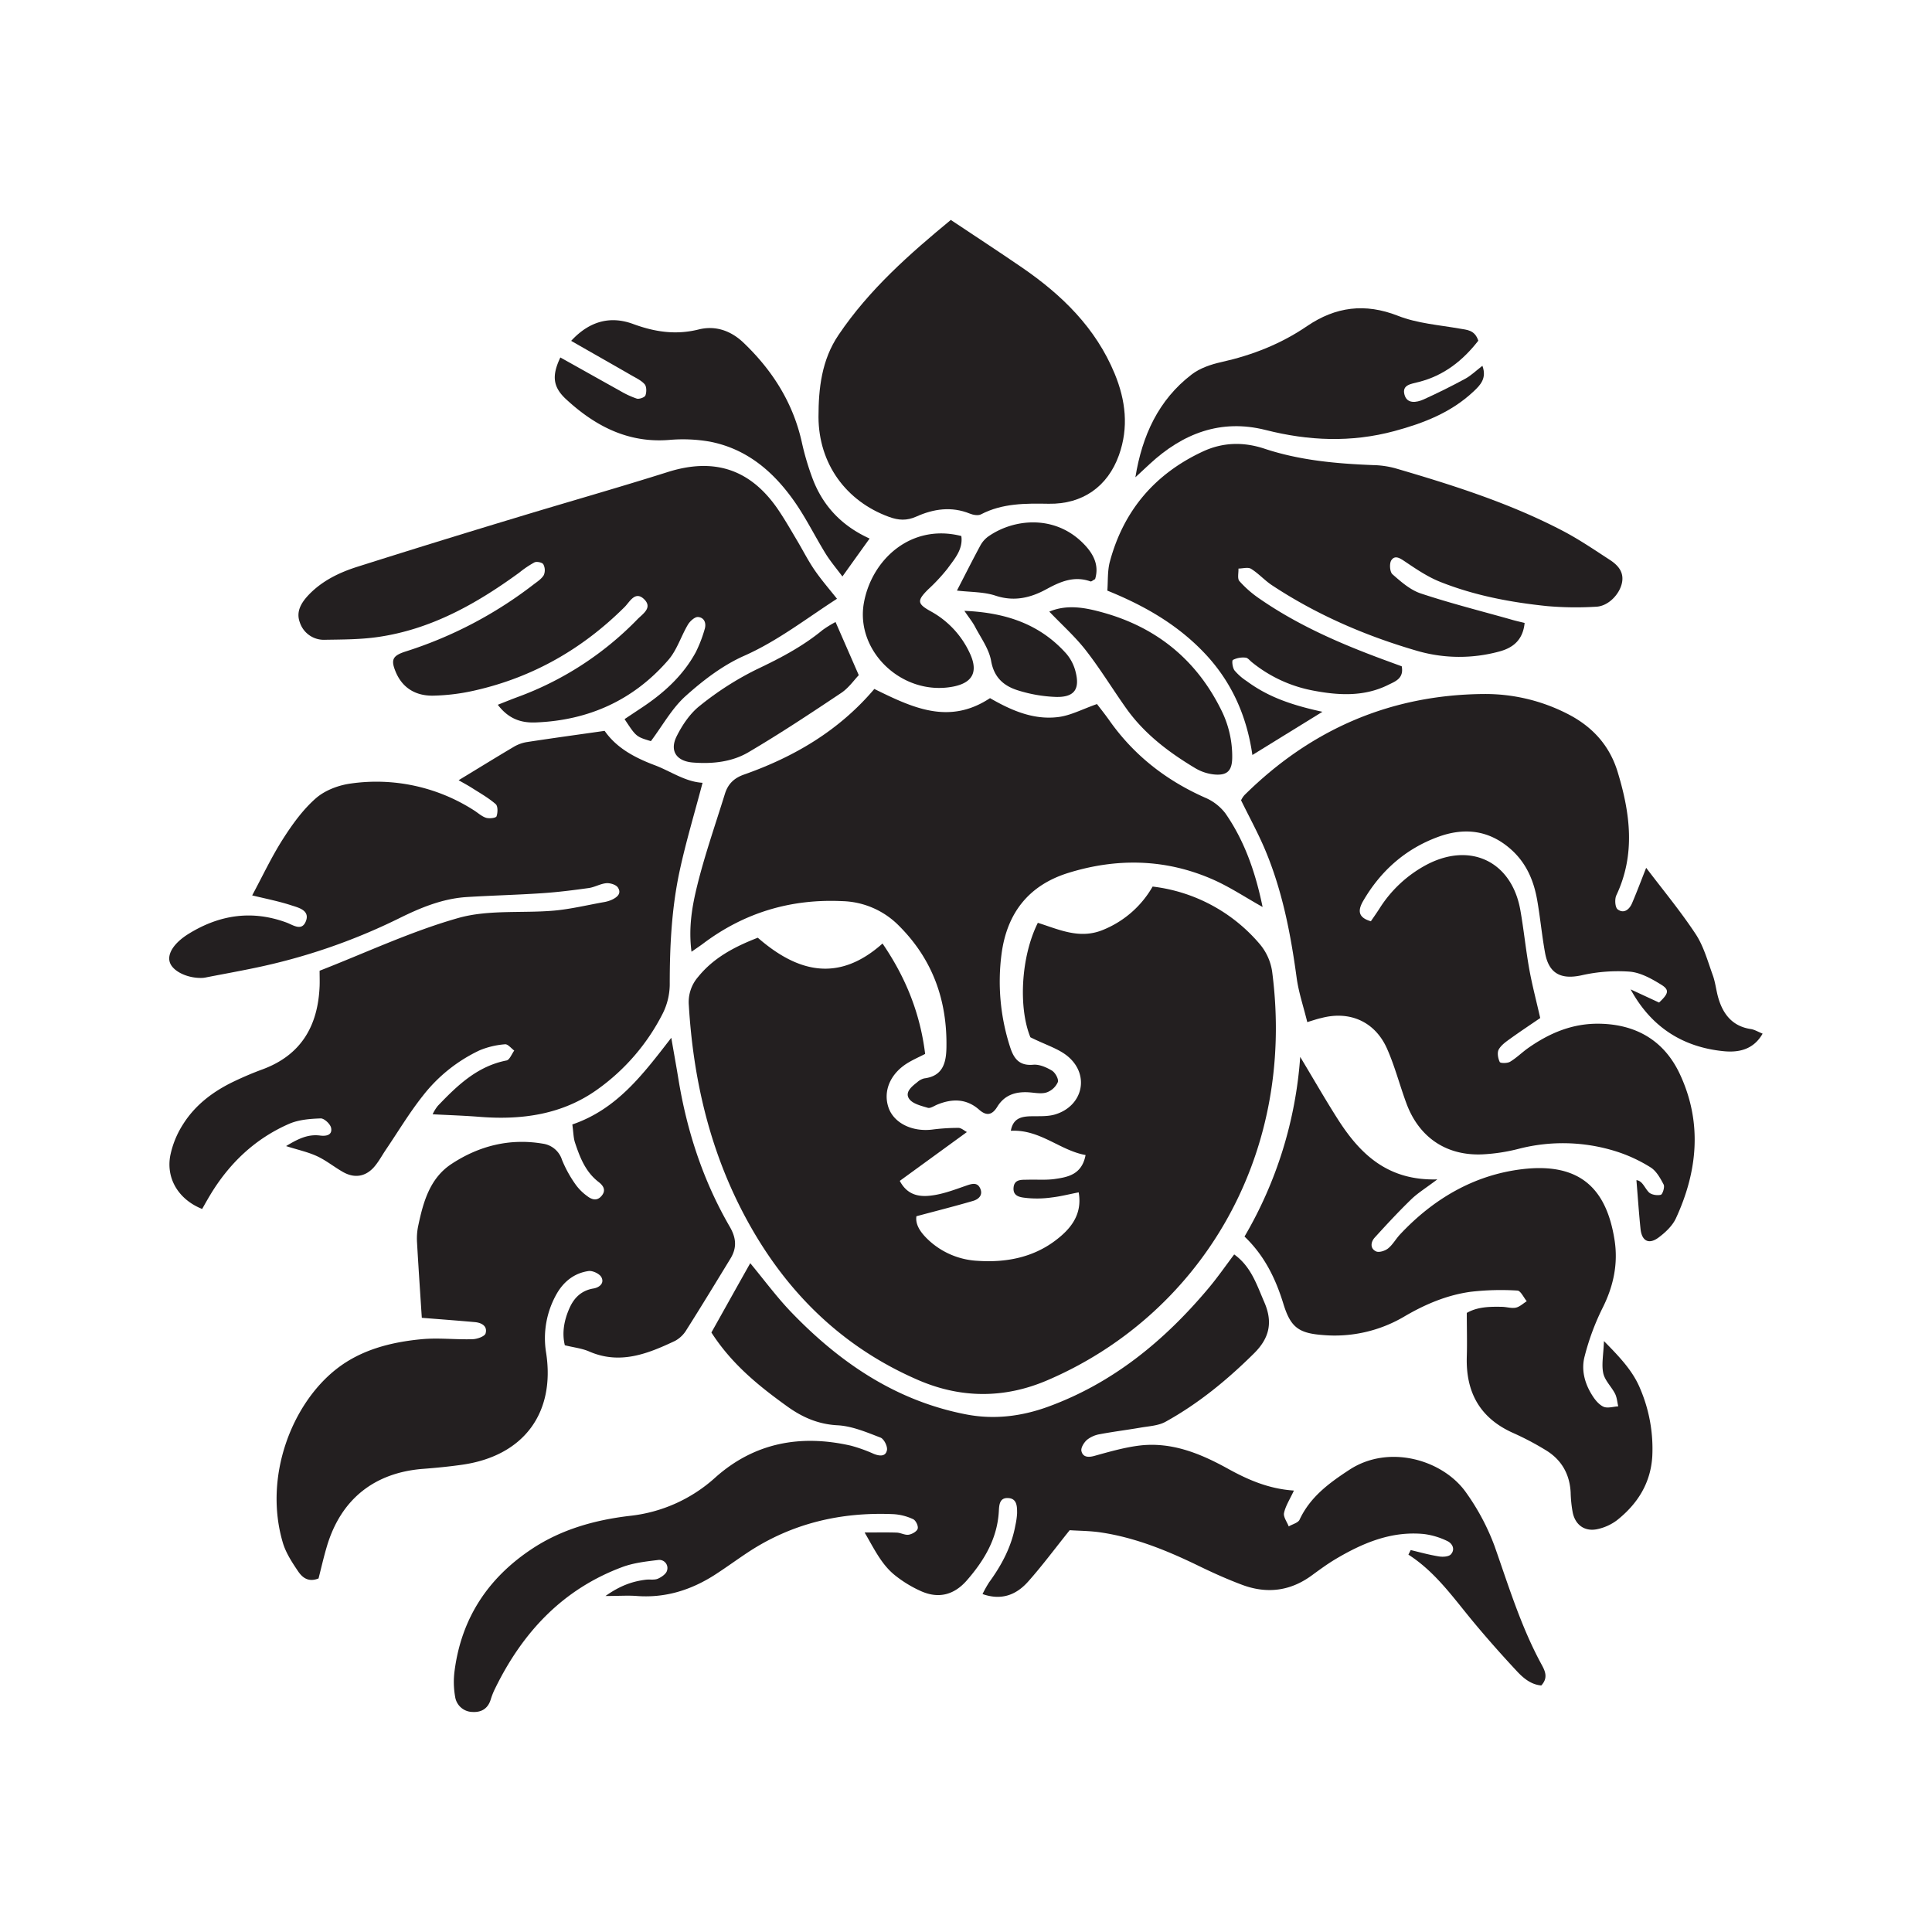 <svg id="Livello_1" data-name="Livello 1" xmlns="http://www.w3.org/2000/svg" viewBox="0 0 841.89 841.89">
  <defs>
    <style>
      .cls-1 {
        fill: #231f20;
      }
    </style>
  </defs>
  <title>Glos</title>
  <g>
    <path class="cls-1" d="M449,452c-5.24-12.84-4.17-35,3.25-49.87,9.07,2.84,18,7.22,28.09,3.2a43.84,43.84,0,0,0,21.93-19A72.35,72.35,0,0,1,549,411.45a23.91,23.91,0,0,1,5.35,11.92c10.78,82.57-33.26,150.48-98.1,178.16-18.54,7.92-37.48,7.91-56.14-.16C364.79,586.1,339.7,560,322.61,526.15,308.67,498.54,302,468.84,300.16,438a16.68,16.68,0,0,1,4-12.24c6.76-8.39,15.81-13.15,26.06-17.14,17,14.82,34.92,19.87,54.35,2.53,10.25,15,16.41,30.57,18.57,48.11-2.8,1.43-5.2,2.49-7.43,3.83-7.71,4.63-11,12.31-8.54,19.53,2.32,6.76,10.29,10.69,19.1,9.6a88.35,88.35,0,0,1,11.37-.73c1.26,0,2.51,1.2,3.7,1.81l-29.25,21.28c3.64,6.91,9.55,7.18,15.52,6.12,4.63-.82,9.11-2.55,13.58-4.09,2.44-.84,4.79-1.5,6,1.38s-.83,4.64-3.18,5.32c-7.86,2.3-15.81,4.31-24.67,6.68-.6,3.95,2.19,7.58,5.71,10.78a33.85,33.85,0,0,0,21,8.65c12.08.81,23.81-1.34,33.71-8.75,6.69-5,12-11.31,10.29-21.09-4.18.82-7.88,1.77-11.64,2.21a46,46,0,0,1-10.61.29c-2.66-.31-6.59-.4-6.11-4.73.41-3.65,3.68-3.2,6.29-3.28,3.86-.12,7.77.23,11.56-.3,5.93-.83,11.92-2,13.51-10.45-11.2-2-19.8-11.25-32.57-10.57,1-5.5,4.62-6.25,8.95-6.33,3.5-.07,7.18.18,10.44-.82,11.95-3.66,15.09-17,5.62-25.13C461.44,457,455.78,455.39,449,452Z"/>
    <path class="cls-1" d="M569.66,445.4c-1.69-6.91-3.78-13-4.64-19.37-2.6-19.17-6.24-38-13.82-55.94-3-7.08-6.71-13.85-10.39-21.35a9.79,9.79,0,0,1,1.46-2.25c28.93-28.65,63.67-43.79,104.49-44.07a78.53,78.53,0,0,1,36,8.5c10.89,5.46,18.56,13.7,22.14,25.43,5.48,18,7.88,35.89-.56,53.79-.79,1.68-.57,5.25.58,6.13,2.67,2,5.07.1,6.25-2.65,2.18-5.09,4.12-10.29,6.17-15.46,7.2,9.51,14.93,18.82,21.55,28.85,3.5,5.31,5.26,11.82,7.46,17.91,1.21,3.32,1.51,7,2.55,10.35,2.14,7,6.28,12,14.05,13.15,1.63.25,3.15,1.21,5.13,2-4.08,7.18-10.72,8.28-17.08,7.64-17.76-1.78-31.51-10.53-40.44-26.93l12.4,5.74c4.13-3.88,4.63-5.5.95-7.78-4.19-2.6-9-5.28-13.7-5.68A71.72,71.72,0,0,0,689.18,425c-8.87,1.93-14.24-.64-15.9-9.77-1.38-7.57-2.09-15.27-3.41-22.86-1.5-8.66-4.78-16.41-11.65-22.42-9.54-8.36-20.31-9.41-31.62-5.24-14.12,5.2-24.89,14.72-32.5,27.74-2.26,3.87-2.77,7.26,3.27,9,1.24-1.82,2.56-3.68,3.79-5.6a54.39,54.39,0,0,1,20.68-19.13c19.1-9.94,37-1.19,40.69,20,1.49,8.46,2.33,17,3.85,25.5,1.24,6.93,3.06,13.76,4.79,21.4-3.79,2.6-8.42,5.66-12.93,8.9-1.91,1.38-4.07,2.85-5.15,4.81-.76,1.38-.32,3.86.44,5.44.29.6,3.32.61,4.5-.1,2.78-1.66,5.11-4,7.78-5.91,9.41-6.61,19.46-10.9,31.38-10.66,16.24.33,28.2,7.72,34.85,22,9.76,20.9,7.8,42.16-1.72,62.75-1.52,3.31-4.61,6.22-7.62,8.45-4.23,3.12-7.27,1.49-7.82-3.8-.72-6.94-1.18-13.9-1.79-21.23,2.6.26,3.48,3.23,5.36,5.23,1.06,1.13,3.63,1.54,5.25,1.15.79-.19,1.81-3.39,1.26-4.46-1.46-2.79-3.23-6-5.78-7.54a65.35,65.35,0,0,0-15.21-7,77.11,77.11,0,0,0-42.1-1.06,78.85,78.85,0,0,1-15.78,2.43c-15.61.73-27.53-7.2-33.09-21.84-3-8-5.13-16.45-8.61-24.27-5.27-11.81-16.34-16.58-28.65-13.28C574.31,443.92,572.91,444.4,569.66,445.4Z"/>
    <path class="cls-1" d="M109.89,390.18c4.57-8.51,8.48-16.86,13.4-24.56,4.1-6.42,8.72-12.84,14.39-17.8,4-3.48,9.91-5.7,15.25-6.4a78.68,78.68,0,0,1,53.6,11.69c1.75,1.1,3.36,2.64,5.27,3.25,1.4.44,4.29.1,4.56-.62.58-1.59.65-4.45-.35-5.33-3.1-2.71-6.77-4.77-10.26-7-1.88-1.2-3.86-2.25-5.9-3.42,8.27-5,16-9.8,23.8-14.41a16.46,16.46,0,0,1,5.73-2.18c11.07-1.71,22.16-3.22,34.1-4.92,5,7.2,12.62,11.52,21.92,15,6.89,2.61,13.23,7.21,20.75,7.63-3.5,13.31-7.27,25.78-10,38.47-3.5,16.29-4.32,32.89-4.3,49.57a28.88,28.88,0,0,1-3.11,12.6,91.32,91.32,0,0,1-28.17,32.81c-15.4,11.14-33.13,13.58-51.66,12.11-6.68-.53-13.39-.74-20.38-1.11a17.14,17.14,0,0,1,2.29-3.71c8.45-8.84,17.17-17.25,29.91-19.74,1.35-.27,2.25-2.82,3.36-4.31-1.34-1-2.79-2.87-4-2.74A36.07,36.07,0,0,0,209,457.69a68,68,0,0,0-24.8,19.89c-5.87,7.4-10.74,15.58-16.06,23.42-1.81,2.68-3.34,5.65-5.55,8-3.72,3.86-8.31,4.39-13,1.78-3.87-2.17-7.37-5.06-11.36-6.92s-8.21-2.74-13.57-4.44c5.32-3.23,9.59-5.27,14.84-4.59,2.54.33,5.4-.11,4.79-3.32-.32-1.69-3-4.2-4.55-4.15-4.63.16-9.58.55-13.75,2.36-14.86,6.48-26.13,17.24-34.45,31.1-1.2,2-2.32,4-3.44,6-10.07-4-15.76-13-13.92-23.15a40.09,40.09,0,0,1,5.62-13.8c5.34-8.48,13.21-14.36,22.21-18.65,4-1.91,8.1-3.66,12.26-5.19,16.9-6.2,24.27-18.91,25-36.21.09-2.05,0-4.11,0-6.81,20.21-7.87,39.86-17.16,60.5-23,13.1-3.69,27.67-2,41.54-3.19,7.32-.65,14.54-2.41,21.8-3.7a14.37,14.37,0,0,0,3.41-1c2.31-1.06,4.49-2.72,2.73-5.38-.82-1.24-3.35-2-5-1.88-2.6.22-5.07,1.74-7.67,2.11-6.74.94-13.51,1.8-20.3,2.25-11,.74-21.93,1-32.88,1.68-10.56.66-20.21,4.67-29.49,9.27a262.5,262.5,0,0,1-63.71,21.78c-6.66,1.38-13.36,2.59-20,3.88a13,13,0,0,1-1.75.29c-6.48.36-13.16-2.79-14.45-6.79-1.22-3.76,1.91-8.54,8.28-12.46,13.4-8.25,27.51-10.39,42.51-4.88,2.89,1.06,6.6,3.9,8.42-.37,2-4.72-2.73-6-5.92-7C121.72,392.77,115.9,391.64,109.89,390.18Z"/>
    <path class="cls-1" d="M563.84,649.53c-1.79,3.87-3.66,6.69-4.31,9.77-.36,1.73,1.3,3.89,2.05,5.86,1.62-1,4.07-1.54,4.73-2.95,4.62-9.94,12.93-16,21.69-21.73,17.36-11.38,41-4.23,50.92,10a99.43,99.43,0,0,1,12.42,23.44c6.1,17.35,11.47,34.92,20.29,51.18,1.5,2.76,3.23,5.87,0,9.36-4.55-.37-8-3.34-10.9-6.51-6.47-6.94-12.77-14.05-18.83-21.35-8.64-10.42-16.41-21.61-28.17-29.15l1-2c4.09,1,8.15,2.11,12.29,2.78,1.7.28,4.27.14,5.22-.91,2-2.21.64-4.81-1.68-5.85a32.49,32.49,0,0,0-10.06-3c-14.26-1.39-26.75,3.93-38.64,11-3.55,2.13-6.91,4.6-10.26,7.05-9.39,6.88-19.59,8.09-30.32,4.09-6.37-2.38-12.61-5.18-18.72-8.15-13.65-6.64-27.6-12.38-42.7-14.66-4.92-.75-10-.72-13.73-1-6.55,8.16-12,15.53-18.07,22.35-5,5.64-11.41,8.47-19.91,5.48a49.33,49.33,0,0,1,2.87-5.12c5.48-7.52,9.77-15.56,11.44-24.82a32.79,32.79,0,0,0,.75-5.27c0-3,0-6.52-4.06-6.63-3.63-.11-3.75,3.05-3.9,5.8-.67,11.87-6.36,21.39-13.94,30.08-5.59,6.4-12.35,8.09-20,4.68a52.44,52.44,0,0,1-11.32-6.9c-5.86-4.69-9-11.41-13.22-18.65,5.44,0,9.75-.1,14,.05,1.74.06,3.54,1.17,5.18.92,1.48-.23,3.58-1.41,3.94-2.61s-.83-3.65-2-4.17a23.57,23.57,0,0,0-8.51-2.18c-22.81-1-44.14,3.91-63.39,16.59-4.95,3.27-9.74,6.79-14.74,10-10.28,6.53-21.39,10-33.74,9.07-3.81-.3-7.67,0-13.66,0,6.44-4.55,11.76-6.38,17.55-7.09,1.76-.22,3.73.22,5.27-.44s3.66-2.1,4-3.57a3.54,3.54,0,0,0-4-4.57c-5.25.63-10.67,1.25-15.58,3.09-25.84,9.65-43.29,28.33-55.23,52.67a31.58,31.58,0,0,0-2,4.94c-1.21,4.06-4.08,5.75-8.05,5.5a7.74,7.74,0,0,1-7.47-6.56A36.91,36.91,0,0,1,198.1,728c3-22.86,14.58-40.39,33.69-53.05,12.91-8.56,27.53-12.61,42.59-14.39a65.88,65.88,0,0,0,37.38-16.77c17-15.15,37.14-18.81,59-13.83a66.9,66.9,0,0,1,10,3.58c2.5,1,5.18,1.27,5.74-1.64.32-1.64-1.31-4.88-2.8-5.45-6-2.3-12.31-5-18.61-5.36-8.54-.42-15.5-3.51-22.08-8.25C330.74,604,318.93,594.54,310,580.65c5.45-9.71,11-19.69,16.93-30.2,6.11,7.36,11.52,14.73,17.79,21.27,21.15,22,45.6,38.68,76.24,44.61,12.26,2.38,24.25.87,35.85-3.37,28.39-10.38,50.82-28.93,70-51.83,3.78-4.53,7.16-9.38,11-14.5,7.39,5.3,9.82,13.22,13.09,20.73,3.77,8.64,2.42,15.57-4.39,22.33-11.67,11.57-24.23,21.91-38.59,29.85-3.19,1.77-7.32,1.93-11.06,2.59-5.82,1-11.7,1.72-17.51,2.82a12.26,12.26,0,0,0-5.64,2.44c-1.32,1.15-2.78,3.46-2.47,4.89.6,2.74,3,2.89,5.7,2.13,6.25-1.73,12.55-3.55,18.95-4.41,14.21-1.91,26.88,3.23,39,9.9C543.73,644.81,552.85,648.8,563.84,649.53Z"/>
    <path class="cls-1" d="M381,300.22c16.66,8.19,32.53,15.82,50.41,4,9,5.19,18.81,9.64,29.82,8.23,5.35-.68,10.43-3.43,16.79-5.65,1.2,1.58,3.38,4.29,5.39,7.13,10.7,15.19,24.74,26.13,41.69,33.64a21.81,21.81,0,0,1,8.83,6.79c8.57,12.29,13.25,26.23,16.26,40.87-7.55-4.22-14.47-8.86-22-12.13-20.39-8.87-41.47-9.27-62.54-2.76-17.28,5.34-26.88,17.43-29.23,35.46a92.54,92.54,0,0,0,3.72,40.39c1.57,4.95,3.9,8.34,10.09,7.78,2.66-.24,5.78,1.12,8.19,2.58,1.44.88,3,3.73,2.54,5a8.42,8.42,0,0,1-4.75,4.44c-2.09.74-4.69.29-7,.07-6-.57-11.25.71-14.63,6.22-2.18,3.55-4.61,4.2-7.89,1.3-5.54-4.89-11.75-4.9-18.26-2.24-1.37.56-3,1.74-4.13,1.4-2.9-.87-6.59-1.73-8.11-3.89-2-2.85,1.05-5.35,3.43-7.2a7.14,7.14,0,0,1,3.08-1.72c8.1-1,9.6-6.67,9.72-13.46.37-20.55-6-38.42-20.72-53.09a36,36,0,0,0-24.63-10.7c-22.46-1.07-42.75,5-60.74,18.55-1.34,1-2.74,1.92-5,3.5-1.38-10.6.29-19.93,2.5-28.88,3.32-13.47,7.94-26.63,12.05-39.9,1.3-4.21,3.85-6.84,8.28-8.41C346,329.85,365.53,318.46,381,300.22Z"/>
    <path class="cls-1" d="M249.4,490c19.48-6.68,30.71-21.74,43.12-37.77,1.22,7.07,2.21,12.49,3.1,17.94,3.7,22.72,10.77,44.34,22.32,64.28,2.92,5,3.24,9.27.36,14-6.33,10.37-12.64,20.76-19.13,31a13.11,13.11,0,0,1-5,4.85c-11.91,5.63-24,10.46-37.41,4.63-3.17-1.38-6.78-1.76-10.63-2.72-1.32-5.49-.3-10.91,2-16.11,2-4.55,5.21-7.76,10.49-8.63,2.46-.4,4.89-2.23,3.44-4.93-.82-1.51-3.82-2.92-5.59-2.67-6.2.89-10.84,4.57-13.93,10A39.08,39.08,0,0,0,238,589.62c4,26.36-10,44.9-36.73,48.67-5.57.79-11.18,1.34-16.79,1.77-21.29,1.61-35.88,13.2-42,33.66-1.43,4.77-2.52,9.64-3.67,14.1-4.53,1.83-7.15-.51-8.93-3.14-2.62-3.88-5.32-8-6.63-12.43-8.44-28.5,3.72-60.22,23.27-75.62,10.74-8.46,23.85-11.8,37.25-13.06,7.33-.69,14.8.24,22.19,0,2-.06,5.26-1.21,5.64-2.53.92-3.2-1.75-4.66-4.71-4.92-7.64-.68-15.28-1.25-23.08-1.87-.67-10.35-1.43-21.41-2.06-32.48a27.2,27.2,0,0,1,.39-7.1c2.2-10.55,5-21.14,14.6-27.46,12-7.9,25.41-11.3,39.83-8.84a10.25,10.25,0,0,1,8.34,7.09,53.08,53.08,0,0,0,6,10.83,22.26,22.26,0,0,0,5,4.94c2,1.55,4.29,2.26,6.28-.16s.75-4.38-1.33-6c-5.73-4.39-8.18-10.76-10.33-17.26C249.86,495.7,249.87,493.29,249.4,490Z"/>
    <path class="cls-1" d="M664.37,271.45c-.72,7.44-5.06,10.9-11.19,12.49a66,66,0,0,1-35.19-.19C595.4,277.23,573.91,268,554.24,255c-3.19-2.12-5.82-5.12-9.07-7.13-1.34-.83-3.64-.12-5.5-.11.09,1.86-.55,4.35.41,5.45a47.1,47.1,0,0,0,8.65,7.59c16.69,11.58,35.14,19.61,54.09,26.61l8,2.94c1,5.31-2.82,6.57-5.88,8.09-10.66,5.3-21.9,4.58-33.07,2.42a59.75,59.75,0,0,1-26.34-12.29c-.93-.74-1.85-2-2.82-2a9.78,9.78,0,0,0-5.45,1c-.56.34-.17,3.41.69,4.57a24.41,24.41,0,0,0,5.32,4.67c8.52,6.26,17.89,10.09,33,13.36L545.74,329c-2.45-17.15-9.14-32-20.76-44.29s-25.85-20.63-42.44-27.34c.32-4.13,0-8.62,1.12-12.72,6-22.23,19.62-38.18,40.5-47.9,8.77-4.09,17.79-4.23,26.85-1.23,15.37,5.1,31.26,6.52,47.3,7.15a40.06,40.06,0,0,1,9.65,1.37c25,7.31,49.89,15.18,73.1,27.32,7.07,3.7,13.71,8.23,20.41,12.59,3.61,2.35,6.41,5.42,5.25,10.33s-6,9.87-11.14,10.1a144.83,144.83,0,0,1-21.35-.26c-15.94-1.64-31.7-4.61-46.65-10.57-5.4-2.15-10.38-5.51-15.24-8.79-2.19-1.47-4.38-3-6-.7-1,1.38-.73,5.16.44,6.18,3.72,3.28,7.77,6.84,12.34,8.36,12.88,4.28,26.08,7.61,39.16,11.3C660.17,270.48,662.11,270.9,664.37,271.45Z"/>
    <path class="cls-1" d="M364.73,260.92c-13.64,8.81-25.9,18.4-40.44,24.85-9.29,4.11-17.84,10.64-25.47,17.49-6,5.36-10.05,12.86-15.19,19.7-6.42-1.93-6.42-1.93-11.47-9.6l7-4.66c9.8-6.43,18.39-14.1,24.05-24.53a57.79,57.79,0,0,0,3.83-9.9c.85-2.61-.06-5.17-2.85-5.4-1.4-.12-3.5,1.79-4.41,3.3-3,5.05-4.77,11.06-8.53,15.4-15.13,17.5-34.69,26.34-57.77,27.24-6.12.25-11.72-1.33-16.56-7.7,3.11-1.22,5.65-2.26,8.23-3.22a139.73,139.73,0,0,0,52.59-34c2.28-2.36,6.73-5,3-8.72-3.91-3.87-6.26,1-8.49,3.27-18.3,18.25-39.89,30.63-65.1,36.38a89.27,89.27,0,0,1-18.47,2.32c-7.3.11-13.21-3.15-16.21-10.27-2.26-5.38-1.47-7.14,4.36-9a180.36,180.36,0,0,0,55.63-29.14c1.64-1.25,3.54-2.46,4.52-4.15a5.5,5.5,0,0,0-.22-4.68c-.45-.81-2.86-1.32-3.86-.84a43.54,43.54,0,0,0-6.61,4.46c-18.63,13.58-38.43,24.74-61.65,28.07-7.58,1.09-15.34,1.08-23,1.2a11,11,0,0,1-11-7.61c-1.76-4.75.73-8.65,3.9-12C140.47,253,148,249.4,156,246.89q34.28-10.86,68.71-21.25c22.08-6.72,44.29-13,66.29-19.95,20-6.32,35.79-1.4,47.82,16,3,4.38,5.65,9,8.39,13.63,2.59,4.33,4.86,8.86,7.69,13S361,256.24,364.73,260.92Z"/>
    <path class="cls-1" d="M566.58,460.55c6.17,10.26,11.14,18.95,16.53,27.38,9.62,15,21.63,26.65,43.22,26-5,3.79-8.53,5.93-11.4,8.72-5.51,5.34-10.75,11-15.9,16.66-1.75,1.94-2.06,4.76.61,6,1.31.61,4-.26,5.29-1.34,2-1.63,3.35-4.13,5.17-6.07,14.47-15.44,32.11-25.83,53-28.39,26-3.18,37,9.12,40.43,30.66,1.69,10.5-.45,20.49-5.36,30.12A106.27,106.27,0,0,0,690.53,591c-1.58,5.88,0,11.84,3.28,17,1.24,2,2.93,4.08,4.93,5,1.77.78,4.26-.05,6.43-.17-.45-1.85-.56-3.87-1.4-5.51-1.57-3.07-4.44-5.74-5.13-8.93-.82-3.81.08-8,.3-14,7.21,7.31,12.68,13.16,15.82,20.81A66.62,66.62,0,0,1,720,634.63c-.71,11.74-6.47,20.77-15.44,27.87a21.62,21.62,0,0,1-8,3.73c-5.61,1.43-10-1.39-11.22-7.08a55.06,55.06,0,0,1-.91-8.82c-.43-8-4-14.24-10.79-18.37a123.54,123.54,0,0,0-14.12-7.46c-14.54-6.43-20.81-17.7-20.35-33.26.19-6.22,0-12.44,0-19.12,4.65-2.66,9.9-2.76,15.17-2.66,2.07,0,4.22.76,6.17.37,1.72-.35,3.21-1.83,4.79-2.8-1.35-1.63-2.65-4.58-4.07-4.65a114.25,114.25,0,0,0-20.35.53c-10.36,1.41-19.93,5.48-29,10.81a59.61,59.61,0,0,1-35.83,8c-10.43-.81-13.76-3.65-16.83-13.65-3.34-10.86-8.2-20.92-16.91-29.23A179.6,179.6,0,0,0,566.58,460.55Z"/>
    <path class="cls-1" d="M414.33,95.84c10.85,7.24,21,13.86,31,20.72,17.4,11.95,32.13,26.27,40.39,46.25,4.81,11.66,6.19,23.44,1.87,35.54-4.91,13.74-15.93,21.41-30.58,21.17-10.12-.17-20.17-.26-29.54,4.62-1.25.65-3.41.26-4.88-.34-8-3.24-15.82-2.05-23.3,1.31-4.16,1.87-7.77,1.64-11.87.14-18.86-6.87-30.67-23.27-30.75-43.52,0-12.59,1.4-24.92,8.71-35.74C378.78,126.09,396.53,110.53,414.33,95.84Z"/>
    <path class="cls-1" d="M642.15,170.55c-9.77,9.21-21.76,13.85-34.54,17.3-18.82,5.06-37.36,4.28-56.11-.48-19.57-4.94-36.13,1.52-50.5,14.82-2.08,1.89-4.16,3.86-6.24,5.79,2.93-18.08,10-33.68,24.55-44.82,3.6-2.75,8.39-4.38,12.92-5.38,13.44-3,26-7.91,37.39-15.71,12.37-8.39,25.18-10.1,39.55-4.46,8.39,3.31,17.83,4,26.81,5.57,3.23.6,6.61.48,8.21,5.28-6.61,8.5-14.89,15.22-26,18-3.19.86-7.39,1.15-6.16,5.57,1.11,4.05,5.2,3.42,8.28,2.05,6.16-2.79,12.22-5.8,18.12-9,2.53-1.37,4.68-3.45,7.54-5.68C648,164.87,645,167.88,642.15,170.55Z"/>
    <path class="cls-1" d="M378.94,234.68c-3.9,5.42-7.54,10.51-11.85,16.53-2.6-3.49-5.23-6.58-7.35-10-4.34-7.05-8.06-14.55-12.7-21.42-9.25-13.63-21.13-24.18-37.88-27.37a68.49,68.49,0,0,0-17.64-.71c-17.93,1.42-32.27-6.12-44.85-17.75-5.87-5.42-6.21-10.36-2.49-18.19,8.72,4.86,17.41,9.76,26.1,14.59a38.25,38.25,0,0,0,7.21,3.34c1.07.3,3.41-.52,3.75-1.37.55-1.41.55-3.82-.3-4.86-1.48-1.71-3.79-2.75-5.83-3.94-8.43-4.87-16.86-9.62-26.22-15,8.32-9,17.53-10.84,27-7.35s18.64,4.87,28.59,2.38c7.32-1.82,14.08.55,19.61,5.87,12.48,11.95,21.39,25.95,25.25,43a116.76,116.76,0,0,0,4.76,16.15C358.63,220.53,366.83,229.19,378.94,234.68Z"/>
    <path class="cls-1" d="M457.25,266.52c7.88-3.32,15.9-1.69,23.49.43,23.09,6.44,40.39,20.38,51.21,42a45.26,45.26,0,0,1,5,21.39c-.11,5.5-2.17,7.61-7.64,7.16a20,20,0,0,1-8.28-2.65C509.55,328,498.91,320,491,309c-6-8.41-11.39-17.31-17.72-25.46C468.65,277.55,462.91,272.44,457.25,266.52Z"/>
    <path class="cls-1" d="M364.1,271.05l10.12,23.16c-2,2.07-4.38,5.56-7.65,7.74-13.3,8.89-26.65,17.74-40.43,25.85-7.23,4.26-15.72,5.14-24.16,4.48-7.18-.56-10.33-5.06-7.09-11.5,2.46-4.92,5.85-9.94,10.11-13.27a133.43,133.43,0,0,1,24.57-15.75c10.24-4.86,20.14-10,28.88-17.22A50.24,50.24,0,0,1,364.1,271.05Z"/>
    <path class="cls-1" d="M418.91,233.58c.81,5.87-3,10-6,14.17a79.71,79.71,0,0,1-8.46,9.09c-4.92,4.9-4.81,6.26,1.16,9.56a39.74,39.74,0,0,1,16.79,17.81c4,8.19,1.77,13.29-7.14,15-22.15,4.19-42.66-15.51-38.79-36.61C379.92,243.78,397,228,418.91,233.58Z"/>
    <path class="cls-1" d="M417,257.35c3.67-7.11,6.83-13.4,10.17-19.58a11.84,11.84,0,0,1,3.38-3.92c10.94-7.73,28.42-9.6,40.84,2.31,4.55,4.36,7.84,9.58,5.81,16.2-1,.51-1.59,1.13-2,1-7.07-2.51-13,0-19.21,3.39-6.85,3.74-14,5.51-22.15,2.83C428.7,257.86,422.85,258.05,417,257.35Z"/>
    <path class="cls-1" d="M420.24,266.18c18.19.76,33,5.87,44.42,18.67a19.2,19.2,0,0,1,4,7.74c2.05,7.8-.56,11.36-8.68,11.1a62.39,62.39,0,0,1-16.36-2.84c-6.09-1.9-10.44-5.49-11.73-12.85-.92-5.27-4.52-10.1-7.09-15.05C423.76,271,422.29,269.21,420.24,266.18Z"/>
  </g>
</svg>

